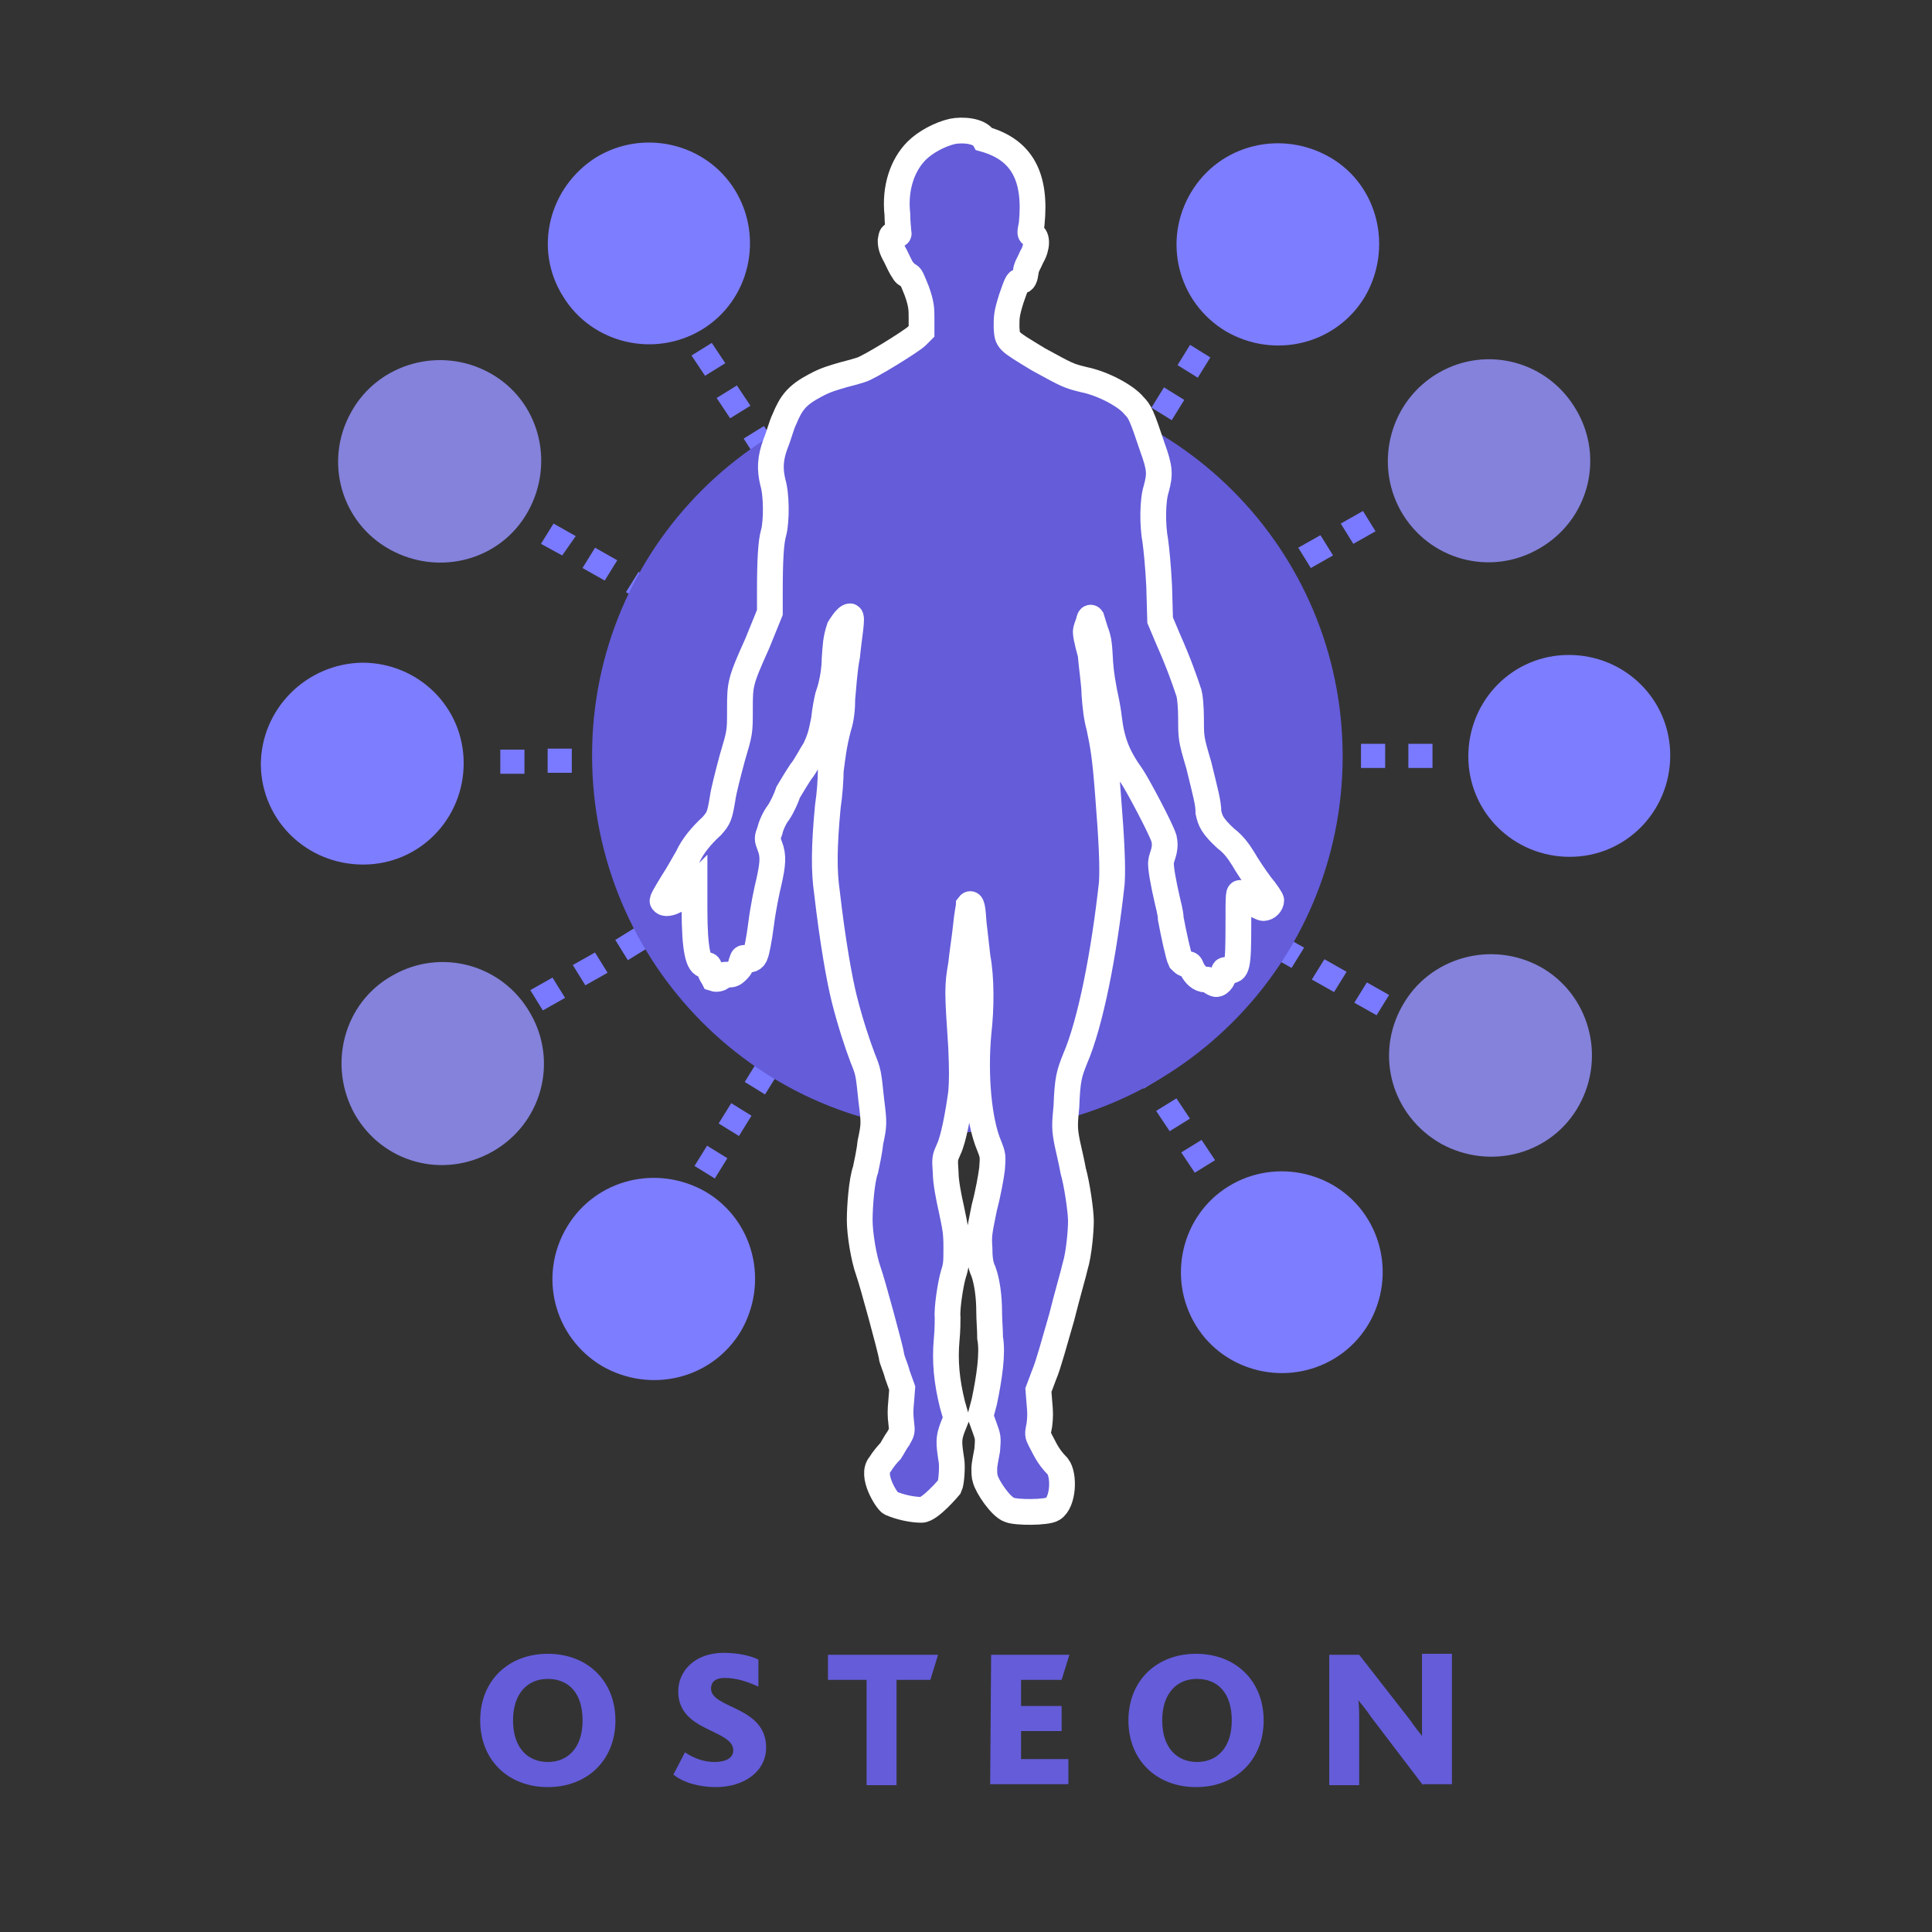 <svg width="75" height="75" viewBox="0 0 75 75" fill="none" xmlns="http://www.w3.org/2000/svg">
<rect x="0" y="0" width="75" height="75" fill="#333333" stroke="none"/>
<path d="M18.641 66.788C18.641 65.25 19.728 64.2 21.266 64.2C22.803 64.2 23.891 65.25 23.891 66.788C23.891 68.325 22.803 69.375 21.266 69.375C19.728 69.375 18.641 68.325 18.641 66.788ZM22.616 66.788C22.616 65.7 22.053 65.175 21.266 65.175C20.478 65.175 19.916 65.738 19.916 66.788C19.916 67.838 20.478 68.4 21.266 68.4C22.053 68.4 22.616 67.838 22.616 66.788Z" fill="#645CD9"/>
<path d="M26.591 68.025C26.928 68.25 27.303 68.4 27.753 68.4C28.091 68.4 28.466 68.288 28.466 67.95C28.466 67.125 26.328 67.238 26.328 65.663C26.328 64.875 26.966 64.163 28.091 64.163C28.653 64.163 29.141 64.275 29.441 64.425V65.475C28.953 65.25 28.541 65.138 28.128 65.138C27.828 65.138 27.603 65.25 27.603 65.55C27.603 66.338 29.741 66.225 29.741 67.838C29.741 68.775 28.878 69.375 27.791 69.375C27.191 69.375 26.553 69.225 26.141 68.888L26.591 68.025Z" fill="#645CD9"/>
<path d="M33.641 65.213H32.141V64.238H36.416L36.116 65.213H34.803V69.3H33.641V65.213Z" fill="#645CD9"/>
<path d="M38.475 64.238H41.513L41.212 65.213H39.638V66.225H41.212V67.2H39.638V68.288H41.475V69.263H38.438L38.475 64.238Z" fill="#645CD9"/>
<path d="M43.805 66.788C43.805 65.25 44.892 64.2 46.43 64.2C47.967 64.2 49.055 65.25 49.055 66.788C49.055 68.325 47.967 69.375 46.43 69.375C44.892 69.375 43.805 68.325 43.805 66.788ZM47.817 66.788C47.817 65.7 47.255 65.175 46.467 65.175C45.68 65.175 45.117 65.738 45.117 66.788C45.117 67.838 45.68 68.4 46.467 68.4C47.255 68.4 47.817 67.838 47.817 66.788Z" fill="#645CD9"/>
<path d="M55.239 69.3L53.214 66.638C53.064 66.413 52.914 66.225 52.727 66C52.764 66.188 52.764 66.525 52.764 66.713V69.3H51.602V64.238H52.764L54.752 66.788C54.902 67.013 55.052 67.2 55.202 67.388C55.202 67.125 55.202 66.75 55.202 66.563V64.2H56.364V69.263H55.239V69.3Z" fill="#645CD9"/>
<path d="M27.748 45.75L26.961 45.262L27.448 44.475L28.236 44.962L27.748 45.75ZM28.686 44.1L27.898 43.612L28.386 42.825L29.173 43.312L28.686 44.1ZM29.698 42.487L28.911 42L29.398 41.212L30.186 41.7L29.698 42.487ZM30.673 40.837L29.886 40.35L30.373 39.562L31.161 40.05L30.673 40.837ZM31.686 39.225L30.898 38.7L31.386 37.912L32.173 38.4L31.686 39.225ZM32.661 37.575L31.873 37.087L32.361 36.3L33.148 36.787L32.661 37.575ZM33.673 35.925L32.886 35.437L33.373 34.65L34.161 35.137L33.673 35.925ZM34.648 34.312L33.861 33.825L34.348 33.037L35.136 33.525L34.648 34.312ZM35.661 32.662L34.873 32.175L35.361 31.387L36.148 31.875L35.661 32.662ZM36.598 31.05L35.811 30.562L36.298 29.775L37.086 30.262L36.598 31.05ZM37.611 29.4L36.823 28.912L37.311 28.125L38.098 28.612L37.611 29.4ZM38.586 27.787L37.798 27.3L38.286 26.512L39.073 27L38.586 27.787ZM39.598 26.137L38.811 25.65L39.298 24.862L40.086 25.35L39.598 26.137ZM40.573 24.45L39.786 23.962L40.273 23.175L41.061 23.662L40.573 24.45ZM41.586 22.837L40.798 22.35L41.286 21.562L42.073 22.05L41.586 22.837ZM42.561 21.187L41.773 20.7L42.261 19.912L43.048 20.4L42.561 21.187ZM43.498 19.575L42.711 19.087L43.198 18.3L43.986 18.787L43.498 19.575ZM44.511 17.925L43.723 17.437L44.211 16.65L44.998 17.137L44.511 17.925ZM45.486 16.312L44.698 15.825L45.186 15.037L45.973 15.525L45.486 16.312ZM46.498 14.662L45.711 14.175L46.198 13.387L46.986 13.875L46.498 14.662Z" fill="#797AFF"/>
<path d="M46.239 7.462C47.364 5.587 49.764 5.025 51.639 6.112C53.514 7.2 54.076 9.637 52.989 11.512C51.864 13.387 49.464 13.95 47.589 12.862C45.714 11.737 45.114 9.337 46.239 7.462Z" fill="#7D7DFF"/>
<path d="M22.012 47.625C23.137 45.75 25.537 45.187 27.412 46.275C29.287 47.4 29.85 49.8 28.762 51.675C27.637 53.55 25.237 54.112 23.362 53.025C21.487 51.9 20.887 49.5 22.012 47.625Z" fill="#7D7DFF"/>
<path d="M21.073 39.225L20.586 38.437L21.448 37.95L21.936 38.737L21.073 39.225ZM22.723 38.25L22.236 37.462L23.098 36.975L23.586 37.762L22.723 38.25ZM24.373 37.275L23.886 36.487L24.673 36L25.161 36.787L24.373 37.275ZM26.061 36.337L25.573 35.55L26.436 35.062L26.923 35.85L26.061 36.337ZM27.711 35.4L27.223 34.612L28.086 34.125L28.573 34.912L27.711 35.4ZM29.361 34.462L28.873 33.637L29.736 33.15L30.223 33.937L29.361 34.462ZM31.011 33.487L30.523 32.7L31.386 32.212L31.873 33L31.011 33.487ZM32.661 32.55L32.173 31.762L33.036 31.275L33.523 32.062L32.661 32.55ZM34.311 31.575L33.861 30.75L34.723 30.262L35.211 31.05L34.311 31.575ZM35.998 30.6L35.511 29.812L36.373 29.325L36.861 30.112L35.998 30.6ZM37.648 29.662L37.161 28.875L38.023 28.387L38.511 29.175L37.648 29.662ZM39.298 28.725L38.811 27.937L39.673 27.45L40.161 28.237L39.298 28.725ZM40.948 27.787L40.461 27L41.323 26.512L41.811 27.3L40.948 27.787ZM42.598 26.812L42.111 26.025L42.973 25.537L43.461 26.325L42.598 26.812ZM44.248 25.875L43.761 25.087L44.623 24.6L45.111 25.387L44.248 25.875ZM45.936 24.9L45.448 24.112L46.311 23.625L46.798 24.412L45.936 24.9ZM47.586 23.925L47.098 23.137L47.961 22.65L48.448 23.437L47.586 23.925ZM49.236 22.987L48.748 22.2L49.611 21.712L50.098 22.5L49.236 22.987ZM50.886 22.05L50.398 21.262L51.261 20.775L51.748 21.562L50.886 22.05ZM52.536 21.112L52.048 20.325L52.911 19.837L53.398 20.625L52.536 21.112Z" fill="#797AFF"/>
<path d="M55.842 14.475C57.717 13.387 60.117 14.025 61.205 15.938C62.292 17.812 61.654 20.212 59.742 21.3C57.867 22.387 55.467 21.75 54.38 19.837C53.33 17.962 53.967 15.562 55.842 14.475Z" fill="#8482DB"/>
<path d="M15.225 37.875C17.1 36.787 19.5 37.425 20.587 39.337C21.675 41.212 21.037 43.612 19.125 44.7C17.212 45.787 14.85 45.15 13.762 43.237C12.712 41.325 13.35 38.925 15.225 37.875Z" fill="#8482DB"/>
<path d="M19.422 30.038V29.1H20.359V30.038H19.422ZM21.259 30V29.062H22.197V30H21.259ZM23.097 30V29.062H24.034V30H23.097ZM24.972 30V29.062H25.909V30H24.972ZM26.847 30V29.062H27.784V30H26.847ZM28.684 29.962V29.025H29.622V29.962H28.684ZM30.522 29.962V29.025H31.497V29.962H30.522ZM32.397 29.962V29.025H33.334V29.962H32.397ZM34.234 29.962V29.025H35.172V29.962H34.234ZM36.109 29.925V28.988H37.047V29.925H36.109ZM37.984 29.925V28.988H38.922V29.925H37.984ZM39.822 29.925V28.988H40.759V29.925H39.822ZM41.659 29.925V28.988H42.597V29.925H41.659ZM43.497 29.85V28.913H44.434V29.85H43.497ZM45.409 29.85V28.913H46.347V29.85H45.409ZM47.247 29.85V28.913H48.184V29.85H47.247ZM49.084 29.85V28.913H50.022V29.85H49.084ZM50.922 29.812V28.875H51.859V29.812H50.922ZM52.834 29.812V28.875H53.772V29.812H52.834ZM54.672 29.812V28.875H55.609V29.812H54.672Z" fill="#797AFF"/>
<path d="M60.9 25.425C63.075 25.425 64.838 27.15 64.838 29.325C64.838 31.5 63.112 33.262 60.938 33.262C58.763 33.262 57 31.537 57 29.362C57 27.187 58.725 25.425 60.9 25.425Z" fill="#7D7DFF"/>
<path d="M14.062 25.725C16.238 25.725 18 27.45 18 29.625C18 31.8 16.275 33.562 14.1 33.562C11.925 33.562 10.162 31.875 10.125 29.7C10.125 27.525 11.887 25.762 14.062 25.725Z" fill="#7D7DFF"/>
<path d="M53.438 39.412L52.575 38.925L53.062 38.137L53.925 38.625L53.438 39.412ZM51.788 38.512L50.925 38.025L51.413 37.237L52.275 37.725L51.788 38.512ZM50.138 37.575L49.275 37.087L49.763 36.3L50.625 36.787L50.138 37.575ZM48.45 36.637L47.587 36.15L48.075 35.362L48.938 35.85L48.45 36.637ZM46.763 35.7L45.9 35.212L46.388 34.425L47.25 34.875L46.763 35.7ZM45.112 34.725L44.25 34.237L44.737 33.45L45.6 33.937L45.112 34.725ZM43.462 33.787L42.6 33.3L43.087 32.512L43.95 33L43.462 33.787ZM41.812 32.85L40.95 32.362L41.438 31.575L42.3 32.062L41.812 32.85ZM40.163 31.95L39.3 31.462L39.788 30.675L40.65 31.162L40.163 31.95ZM38.475 31.012L37.612 30.525L38.1 29.737L38.962 30.225L38.475 31.012ZM36.788 30.037L35.925 29.55L36.413 28.762L37.275 29.25L36.788 30.037ZM35.138 29.1L34.275 28.612L34.763 27.825L35.625 28.312L35.138 29.1ZM33.487 28.162L32.625 27.675L33.112 26.887L33.975 27.375L33.487 28.162ZM31.837 27.225L30.975 26.737L31.462 25.95L32.325 26.437L31.837 27.225ZM30.15 26.25L29.288 25.762L29.775 24.975L30.637 25.462L30.15 26.25ZM28.5 25.312L27.637 24.825L28.125 24.037L28.988 24.525L28.5 25.312ZM26.812 24.412L25.95 23.925L26.438 23.137L27.3 23.625L26.812 24.412ZM25.163 23.475L24.3 22.987L24.788 22.2L25.65 22.687L25.163 23.475ZM23.475 22.537L22.613 22.05L23.1 21.262L23.962 21.75L23.475 22.537ZM21.825 21.562L21 21.112L21.488 20.325L22.35 20.812L21.825 21.562Z" fill="#797AFF"/>
<path d="M54.442 39.037C55.492 37.162 57.892 36.487 59.804 37.537C61.679 38.587 62.354 40.987 61.304 42.9C60.254 44.812 57.854 45.45 55.942 44.4C54.029 43.312 53.354 40.95 54.442 39.037Z" fill="#8482DB"/>
<path d="M13.645 15.975C14.695 14.1 17.095 13.425 19.007 14.475C20.92 15.525 21.557 17.925 20.507 19.837C19.457 21.75 17.057 22.387 15.145 21.337C13.232 20.287 12.557 17.887 13.645 15.975Z" fill="#8482DB"/>
<path d="M46.381 45.525L45.856 44.737L46.644 44.25L47.169 45.038L46.381 45.525ZM45.406 43.913L44.881 43.125L45.669 42.638L46.194 43.425L45.406 43.913ZM44.394 42.263L43.869 41.475L44.656 40.987L45.181 41.775L44.394 42.263ZM43.344 40.65L42.819 39.862L43.606 39.375L44.131 40.163L43.344 40.65ZM42.369 39.038L41.844 38.25L42.631 37.763L43.156 38.55L42.369 39.038ZM41.356 37.388L40.831 36.6L41.619 36.112L42.144 36.9L41.356 37.388ZM40.381 35.775L39.856 34.987L40.644 34.5L41.169 35.288L40.381 35.775ZM39.369 34.125L38.844 33.337L39.631 32.85L40.156 33.638L39.369 34.125ZM38.394 32.513L37.869 31.725L38.656 31.238L39.181 32.025L38.394 32.513ZM37.381 30.9L36.856 30.113L37.644 29.625L38.169 30.413L37.381 30.9ZM36.369 29.25L35.844 28.462L36.631 27.975L37.156 28.762L36.369 29.25ZM35.356 27.637L34.831 26.85L35.619 26.363L36.144 27.15L35.356 27.637ZM34.381 25.988L33.856 25.2L34.644 24.712L35.169 25.5L34.381 25.988ZM33.369 24.375L32.844 23.587L33.631 23.1L34.156 23.887L33.369 24.375ZM32.394 22.725L31.869 21.9L32.656 21.413L33.181 22.2L32.394 22.725ZM31.381 21.113L30.856 20.325L31.644 19.837L32.169 20.625L31.381 21.113ZM30.406 19.5L29.881 18.712L30.669 18.225L31.194 19.012L30.406 19.5ZM29.394 17.85L28.869 17.025L29.656 16.538L30.181 17.325L29.394 17.85ZM28.344 16.238L27.819 15.45L28.606 14.963L29.131 15.75L28.344 16.238ZM27.369 14.588L26.844 13.8L27.631 13.312L28.156 14.1L27.369 14.588Z" fill="#797AFF"/>
<path d="M47.697 46.05C49.535 44.925 51.972 45.487 53.097 47.325C54.222 49.163 53.66 51.6 51.822 52.725C49.985 53.85 47.547 53.288 46.422 51.45C45.297 49.612 45.86 47.175 47.697 46.05Z" fill="#7D7DFF"/>
<path d="M23.136 6.112C24.974 4.987 27.411 5.55 28.536 7.387C29.661 9.225 29.099 11.662 27.261 12.787C25.424 13.912 22.986 13.35 21.861 11.512C20.699 9.675 21.299 7.275 23.136 6.112Z" fill="#7D7DFF"/>
<path d="M37.534 14.775C45.597 14.775 52.122 21.3 52.122 29.362C52.122 37.425 45.597 43.95 37.534 43.95C29.472 43.95 22.984 37.387 22.984 29.325C22.984 21.262 29.509 14.775 37.534 14.775Z" fill="#645CD9"/>
<path d="M36.861 57.712C36.936 57.562 36.974 56.925 36.936 56.7C36.824 55.987 36.824 55.837 36.974 55.425L37.124 55.05L36.974 54.525C36.749 53.625 36.674 52.837 36.749 52.012C36.786 51.637 36.786 51.262 36.786 51.15C36.749 50.812 36.899 49.837 37.011 49.462C37.124 49.125 37.124 48.975 37.124 48.412C37.124 47.85 37.086 47.662 36.936 46.95C36.824 46.462 36.711 45.862 36.711 45.525C36.674 44.962 36.674 44.962 36.824 44.625C37.011 44.25 37.199 43.237 37.311 42.412C37.349 41.925 37.349 41.55 37.311 40.65C37.161 38.437 37.161 38.287 37.311 37.425C37.349 37.012 37.461 36.337 37.499 35.925C37.536 35.512 37.611 35.175 37.611 35.137C37.724 34.987 37.761 35.25 37.799 35.85C37.836 36.187 37.911 36.787 37.949 37.162C38.099 37.95 38.099 39.112 37.986 40.087C37.836 41.7 37.986 43.5 38.399 44.475C38.549 44.85 38.549 44.887 38.511 45.375C38.474 45.675 38.361 46.312 38.211 46.875C38.024 47.812 37.986 47.925 38.024 48.45C38.024 48.825 38.061 49.125 38.174 49.35C38.324 49.762 38.399 50.362 38.399 50.925C38.399 51.225 38.436 51.637 38.436 51.937C38.549 52.537 38.399 53.512 38.211 54.412L38.061 54.975L38.211 55.387C38.361 55.8 38.361 55.8 38.324 56.287C38.286 56.512 38.211 56.85 38.211 57C38.211 57.187 38.211 57.3 38.249 57.412C38.324 57.712 38.849 58.5 39.186 58.612C39.449 58.725 40.649 58.725 40.874 58.575C41.286 58.312 41.324 57.262 41.061 56.925C40.649 56.512 40.536 56.175 40.386 55.912C40.274 55.687 40.274 55.687 40.349 55.312C40.386 55.012 40.386 54.825 40.349 54.45L40.311 53.962L40.536 53.362C40.686 53.025 40.949 52.05 41.211 51.15C41.436 50.25 41.699 49.35 41.736 49.162C41.886 48.675 41.961 47.775 41.961 47.4C41.961 47.025 41.811 45.975 41.661 45.45C41.624 45.225 41.511 44.737 41.436 44.4C41.324 43.837 41.324 43.687 41.399 42.937C41.436 41.887 41.511 41.662 41.736 41.1C42.336 39.712 42.861 37.012 43.161 34.275C43.199 33.675 43.161 32.7 43.011 30.825C42.899 29.362 42.824 28.95 42.674 28.237C42.561 27.825 42.524 27.45 42.486 26.962C42.486 26.587 42.374 25.875 42.336 25.387C42.336 25.387 42.149 24.75 42.149 24.525C42.149 24.412 42.261 24.15 42.261 24.15C42.299 23.887 42.374 24 42.374 24L42.524 24.487C42.674 24.862 42.674 25.087 42.711 25.725C42.749 26.25 42.824 26.587 42.861 26.812C42.899 27 43.011 27.487 43.049 27.862C43.161 28.8 43.386 29.362 43.949 30.15C44.174 30.487 45.074 32.175 45.186 32.55C45.224 32.737 45.224 32.85 45.186 33.037C45.149 33.187 45.074 33.375 45.074 33.45C45.036 33.637 45.186 34.387 45.299 34.875C45.336 35.062 45.449 35.437 45.449 35.662C45.561 36.262 45.749 37.125 45.824 37.275C45.936 37.387 45.974 37.425 46.049 37.425C46.199 37.425 46.199 37.425 46.274 37.612C46.386 37.837 46.574 38.025 46.799 38.025C46.911 38.025 46.949 38.062 46.986 38.062C46.986 38.1 47.099 38.175 47.136 38.175C47.286 38.287 47.511 38.025 47.511 37.8C47.511 37.65 47.511 37.65 47.661 37.65C48.036 37.762 48.074 37.5 48.074 35.887C48.074 34.65 48.074 34.612 48.186 34.687C48.336 34.875 48.899 35.25 49.049 35.25C49.199 35.25 49.349 35.1 49.349 34.95C49.349 34.912 49.161 34.612 48.936 34.35C48.711 34.05 48.411 33.6 48.261 33.337C48.074 33.037 47.886 32.775 47.586 32.55C47.061 32.062 46.986 31.875 46.911 31.537C46.911 31.162 46.799 30.787 46.536 29.7C46.236 28.687 46.236 28.65 46.236 27.9C46.236 27.487 46.199 26.962 46.124 26.812C46.011 26.475 45.786 25.8 45.336 24.787L45.036 24.075L44.999 22.762C44.961 21.975 44.886 21.262 44.849 21C44.736 20.4 44.736 19.425 44.886 18.975C45.036 18.412 45.036 18.187 44.736 17.362C44.324 16.125 44.249 15.975 44.024 15.75C43.724 15.375 42.824 14.887 42.074 14.737C41.474 14.587 41.474 14.587 40.311 13.95C39.074 13.2 39.111 13.237 39.074 12.712C39.074 12.3 39.074 12.187 39.261 11.587C39.449 11.062 39.486 10.912 39.599 10.912C39.749 10.912 39.786 10.8 39.824 10.537C39.824 10.387 39.974 10.162 40.049 9.975C40.274 9.6 40.274 9.187 40.086 9.112C39.974 9.075 39.974 9.075 40.049 8.7C40.236 6.862 39.674 5.812 38.211 5.4C38.024 5.062 37.349 5.025 36.974 5.1C36.486 5.212 35.924 5.512 35.586 5.85C35.024 6.412 34.724 7.312 34.836 8.325C34.836 8.625 34.874 8.887 34.874 9C34.911 9.112 34.874 9.112 34.761 9.112C34.611 9.112 34.611 9.112 34.574 9.337C34.574 9.525 34.611 9.675 34.761 9.937C34.874 10.162 34.986 10.425 35.061 10.5C35.099 10.612 35.211 10.687 35.249 10.687C35.361 10.687 35.399 10.837 35.586 11.287C35.774 11.812 35.774 12 35.774 12.375V12.862L35.586 13.05C35.399 13.237 33.711 14.287 33.411 14.362C33.299 14.4 33.036 14.475 32.736 14.55C32.361 14.662 32.061 14.737 31.649 14.962C30.936 15.337 30.711 15.637 30.449 16.275C30.336 16.5 30.224 16.95 30.111 17.212C29.886 17.812 29.886 18.225 29.999 18.712C30.149 19.2 30.149 20.212 30.036 20.662C29.924 21.037 29.886 21.75 29.886 23.025V23.775L29.399 24.975C28.724 26.475 28.724 26.55 28.724 27.562C28.724 28.425 28.724 28.425 28.424 29.437C28.274 30 28.086 30.712 28.049 31.012C27.936 31.687 27.899 31.762 27.636 32.062C27.224 32.437 26.886 32.85 26.699 33.262C26.586 33.45 26.324 33.937 26.099 34.275C25.874 34.65 25.686 34.95 25.724 34.987C25.836 35.175 26.286 34.987 26.736 34.612L26.961 34.387V35.287C26.961 36.9 27.111 37.462 27.374 37.462C27.524 37.462 27.524 37.462 27.561 37.687C27.599 37.837 27.674 37.912 27.711 37.987C27.824 38.025 28.011 37.987 28.049 37.875C28.049 37.837 28.161 37.837 28.274 37.837C28.424 37.837 28.499 37.8 28.611 37.687C28.724 37.575 28.761 37.5 28.761 37.5C28.761 37.462 28.761 37.387 28.799 37.312C28.836 37.2 28.836 37.162 28.949 37.2C29.061 37.312 29.286 37.237 29.324 37.05C29.361 37.012 29.474 36.45 29.549 35.85C29.624 35.25 29.774 34.537 29.849 34.237C29.999 33.562 30.036 33.225 29.886 32.85C29.774 32.55 29.774 32.55 29.886 32.25C29.924 32.062 30.074 31.725 30.224 31.537C30.374 31.312 30.524 30.975 30.599 30.75C30.711 30.562 30.936 30.187 31.086 29.962C31.274 29.737 31.499 29.287 31.649 29.062C31.836 28.65 31.874 28.5 31.986 27.937C32.024 27.562 32.099 27.187 32.136 27.037C32.174 26.925 32.249 26.7 32.286 26.512C32.324 26.362 32.399 25.95 32.399 25.575C32.436 25.087 32.436 24.825 32.586 24.375C32.586 24.375 32.849 23.925 32.999 23.925C33.111 23.925 32.961 24.675 32.886 25.462C32.774 26.025 32.736 26.775 32.699 27.112C32.699 27.487 32.661 27.9 32.549 28.237C32.361 28.95 32.324 29.362 32.249 29.925C32.249 30.225 32.211 30.825 32.136 31.312C31.986 32.887 31.986 33.825 32.099 34.612C32.324 36.562 32.586 38.025 32.774 38.775C32.999 39.675 33.299 40.575 33.486 41.062C33.711 41.625 33.711 41.625 33.824 42.712C33.936 43.612 33.936 43.65 33.786 44.362C33.749 44.737 33.636 45.225 33.599 45.412C33.449 45.825 33.374 46.837 33.374 47.362C33.374 47.887 33.524 48.825 33.711 49.35C33.861 49.762 34.574 52.387 34.611 52.65C34.611 52.762 34.761 53.062 34.836 53.362L35.024 53.887L34.986 54.375C34.949 54.75 34.949 54.937 34.986 55.237C35.024 55.575 35.024 55.575 34.874 55.837C34.761 55.987 34.649 56.212 34.574 56.325C34.461 56.437 34.274 56.662 34.161 56.85C33.786 57.262 34.424 58.275 34.574 58.35C34.911 58.5 35.399 58.612 35.774 58.612C36.111 58.612 36.861 57.712 36.861 57.712Z" fill="#645CD9" stroke="white" stroke-miterlimit="10"/>
</svg>
